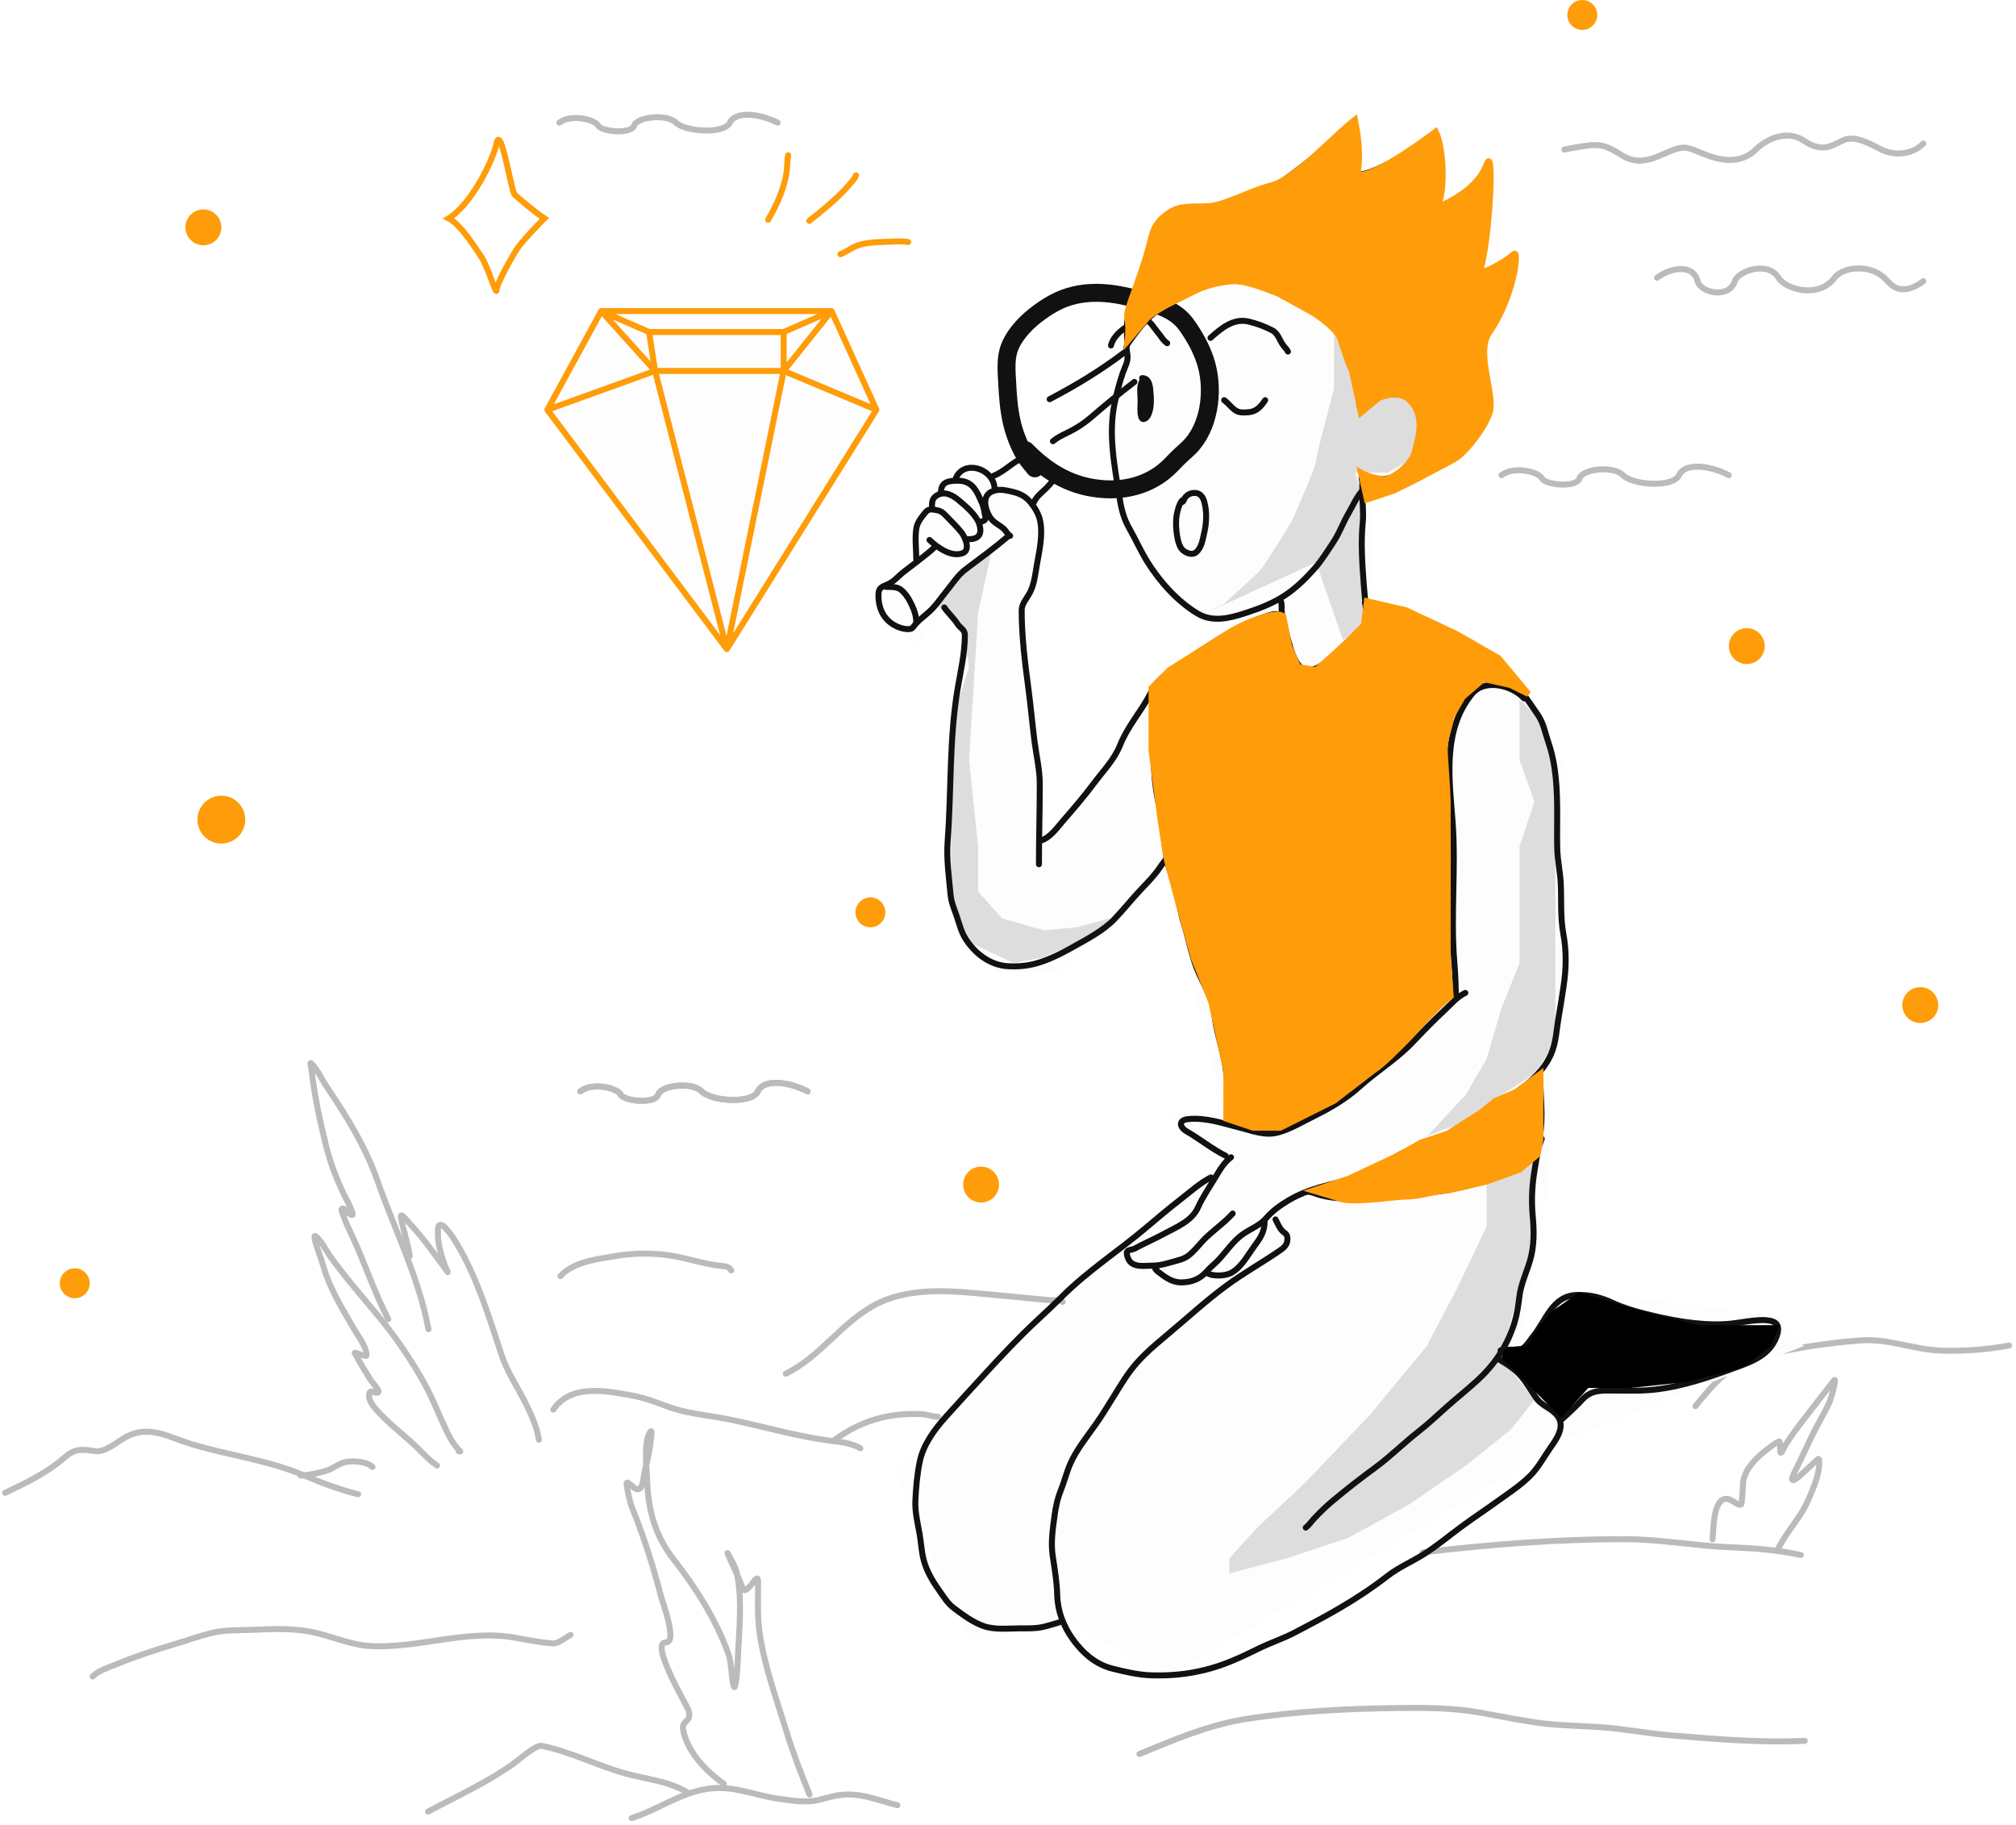 <svg width="337" height="305" viewBox="0 0 337 305" fill="none" xmlns="http://www.w3.org/2000/svg">
<circle cx="37" cy="137" r="4" fill="#FF9C09"/>
<circle cx="34" cy="38" r="3" fill="#FF9C09"/>
<circle cx="321" cy="168" r="3" fill="#FF9C09"/>
<circle cx="164" cy="198" r="3" fill="#FF9C09"/>
<circle cx="292" cy="108" r="3" fill="#FF9C09"/>
<circle cx="12.5" cy="214.5" r="2.5" fill="#FF9C09"/>
<circle cx="145.5" cy="152.5" r="2.5" fill="#FF9C09"/>
<circle cx="264.5" cy="2.5" r="2.5" fill="#FF9C09"/>
<path d="M83 24C82.5 26.5 79 34 75 36.5C77 37.5 79.5 41.5 80.5 43C81.5 44.5 83 49.5 83 48.5C83 47.5 85.5 43 86.5 41.5C87.3 40.3 89.833 37.667 91 36.5C89.667 35.667 86.5 33 86 32.5C85.5 32 83.686 20.568 83 24Z" stroke="#FF9C09"/>
<path d="M93.5 20.5C95.5 19 99.5 20 100 21C100.5 22 105.5 22.5 106 21C106.5 19.5 111.5 19 113 20.5C114.5 22 121 22.5 122 20.5C123 18.5 127 19 130 20.5" stroke="#BBBBBB" stroke-linecap="round"/>
<path d="M97 182.431C99.082 180.804 103.247 181.888 103.767 182.973C104.288 184.058 109.493 184.6 110.014 182.973C110.534 181.346 115.74 180.804 117.301 182.431C118.863 184.058 125.63 184.6 126.671 182.431C127.712 180.261 131.877 180.804 135 182.431" stroke="#BBBBBB" stroke-linecap="round"/>
<path d="M97 182.431C99.082 180.804 103.247 181.888 103.767 182.973C104.288 184.058 109.493 184.6 110.014 182.973C110.534 181.346 115.74 180.804 117.301 182.431C118.863 184.058 125.63 184.6 126.671 182.431C127.712 180.261 131.877 180.804 135 182.431" stroke="#BBBBBB" stroke-linecap="round"/>
<path d="M251 79.431C253.082 77.804 257.247 78.888 257.767 79.973C258.288 81.058 263.493 81.6 264.014 79.973C264.534 78.346 269.74 77.804 271.301 79.431C272.863 81.058 279.63 81.6 280.671 79.431C281.712 77.261 285.877 77.804 289 79.431" stroke="#BBBBBB" stroke-linecap="round"/>
<path d="M277 46.431C279.082 44.804 283 44 283.767 46.973C284.29 49 289.045 50 290.014 46.973C290.534 45.346 295.5 43.5 297.301 46.431C298.482 48.352 304 50 306.671 46.431C308.113 44.504 313 44 315.5 46.973C315.833 47.149 317.5 50 321.5 47" stroke="#BBBBBB" stroke-linecap="round"/>
<path d="M261.5 25C266.5 24 267.5 24 269.5 25C271.5 26 273 28 277.5 26C282 24 281.5 24.5 285.5 26C289.5 27.5 292 26.5 293.5 25C295 23.5 298.5 21.5 301.5 23.5C304.5 25.5 306 24.5 308 23.5C310 22.5 312.5 24 314.5 25C316.5 26 319.5 26 321.5 24" stroke="#BBBBBB" stroke-linecap="round"/>
<path d="M120.992 298.164C118.024 296.069 114.996 292.934 114.206 289.249C113.822 287.457 115.729 287.953 115.102 285.905C114.867 285.138 108.513 274.522 111.321 274.522C113.279 274.522 110.775 267.874 110.525 266.92C109.216 261.928 107.723 257.123 105.788 252.333C105.263 251.033 105.036 249.815 104.793 248.452C104.564 247.16 105.33 248.173 105.948 248.651C107.554 249.897 107.531 246.813 107.818 245.706C108.221 244.157 108.599 242.626 108.754 241.029C108.809 240.455 109.099 238.851 108.734 239.298C107.514 240.789 108.132 245.685 108.176 247.318C108.317 252.43 109.525 256.752 112.714 260.791C116.273 265.299 119.838 270.988 121.749 276.433C122.366 278.192 122.168 279.985 122.624 281.746C122.972 283.088 123.27 279.032 123.321 277.647C123.5 272.813 124.203 267.285 123.082 262.522C122.951 261.966 121.32 258.957 121.649 259.716C122.449 261.562 123.354 263.362 124.057 265.248C124.43 266.247 124.8 265.7 125.45 265.049C125.889 264.611 126.724 263.044 126.724 264.353C126.724 267.162 126.579 270.02 126.963 272.811C127.728 278.375 129.821 284.032 131.46 289.408C132.581 293.082 133.92 296.452 135.321 299.955" stroke="#BBBBBB" stroke-linecap="round"/>
<path d="M71.559 302.821C76.424 300.217 81.331 297.983 85.848 294.801C86.498 294.343 89.569 291.61 90.564 291.816C95.246 292.784 99.719 295.06 104.316 296.373C107.896 297.396 111.656 297.649 114.903 299.597" stroke="#BBBBBB" stroke-linecap="round"/>
<path d="M105.589 303.895C109.968 302.512 113.408 299.827 118.087 299.04C122.459 298.304 126.01 300.106 130.186 300.671C132.245 300.95 134.775 301.393 136.833 300.87C138.564 300.431 139.932 299.955 141.769 299.955C144.712 299.955 147.21 301.047 150.007 301.746" stroke="#BBBBBB" stroke-linecap="round"/>
<path d="M15.489 280.231C16.433 279.219 18.345 278.642 19.54 278.152C22.755 276.833 26.049 275.763 29.375 274.767C31.369 274.169 33.352 273.462 35.372 272.954C37.511 272.417 39.781 272.518 41.968 272.435C45.172 272.312 48.428 272.134 51.603 272.688C55.088 273.296 58.365 274.951 61.918 275.14C70.009 275.57 78.156 272.257 86.212 273.767C88.227 274.145 90.245 274.506 92.289 274.7C93.339 274.8 94.495 273.75 95.367 273.274" stroke="#BBBBBB" stroke-linecap="round"/>
<path d="M0.856 249.527C4.324 247.891 7.826 246.196 10.745 243.663C12.54 242.105 13.544 242.21 15.915 242.557C17.648 242.811 19.736 240.88 21.179 240.132C24.992 238.153 28.18 240.223 31.96 241.371C38.31 243.3 44.757 244.029 50.897 246.648C53.772 247.875 56.842 249.011 59.866 249.767" stroke="#BBBBBB" stroke-linecap="round"/>
<path d="M50.271 246.648C51.711 246.545 53.123 246.257 54.508 245.849C55.602 245.527 56.447 244.744 57.534 244.436C58.763 244.088 61.328 244.272 62.264 245.209" stroke="#BBBBBB" stroke-linecap="round"/>
<path d="M73.059 244.969C71.661 244.058 70.488 242.655 69.274 241.531C67.11 239.527 64.661 237.695 62.744 235.441C62.201 234.802 61.568 233.943 61.718 233.042C61.862 232.179 62.524 232.815 63.011 232.815C63.897 232.815 62.269 231.202 61.811 230.443C60.964 229.038 60.084 227.638 59.306 226.192C59.103 225.815 61.211 226.934 61.252 226.579C61.397 225.303 59.744 223.136 59.226 222.234C57.2 218.709 55.108 215.422 54.002 211.48C53.568 209.933 51.794 205.659 52.949 206.776C53.892 207.687 54.436 208.936 55.202 210.001C57.669 213.432 60.416 216.592 63.117 219.835C66.108 223.427 68.681 227.187 70.953 231.27C72.375 233.824 73.366 236.507 74.618 239.132C75.128 240.202 75.721 241.243 76.497 242.144C76.768 242.459 77.268 242.774 76.657 242.57" stroke="#BBBBBB" stroke-linecap="round"/>
<path d="M64.903 220.502C62.593 216.074 61.014 211.192 58.893 206.656C58.329 205.45 57.816 204.393 57.387 203.151C57.261 202.787 56.865 202.093 57.24 202.005C57.707 201.895 58.534 203.319 58.906 203.071C59.231 202.855 57.508 199.688 57.507 199.686C56.25 197.048 55.222 194.412 54.522 191.57C53.481 187.346 52.549 183.144 52.083 178.817C52.044 178.454 51.737 177.474 52.003 177.724C53.046 178.706 53.856 180.533 54.642 181.695C58.089 186.798 61.179 191.835 63.224 197.687C66.053 205.784 70.076 213.692 71.62 222.181" stroke="#BBBBBB" stroke-linecap="round"/>
<path d="M68.501 209.947C68.175 207.827 67.457 205.788 67.049 203.684C66.813 202.471 67.71 203.673 68.048 204.03C69.476 205.543 70.783 207.153 72.033 208.815C72.766 209.79 73.483 210.777 74.205 211.76C75.235 213.161 74.849 212.75 74.498 211.84C73.792 210.006 73.123 207.859 73.205 205.869C73.222 205.48 73.162 204.85 73.539 204.75C73.97 204.635 74.359 205.152 74.658 205.483C75.306 206.199 75.842 207.014 76.337 207.842C79.807 213.642 81.745 220.145 83.853 226.512C84.755 229.235 86.355 231.593 87.651 234.135C88.721 236.234 89.702 238.324 90.09 240.651" stroke="#BBBBBB" stroke-linecap="round"/>
<path d="M93.688 213.306C95.75 210.986 99.623 210.499 102.524 210.001C106.504 209.316 110.397 209.368 114.317 210.307C116.429 210.813 118.677 211.44 120.847 211.626C121.479 211.681 121.881 211.817 122.233 212.346" stroke="#BBBBBB" stroke-linecap="round"/>
<path d="M92.489 235.614C95.457 231.302 101.142 232.455 105.682 233.268C107.797 233.647 109.754 234.422 111.759 235.161C114.429 236.145 117.271 236.439 120.061 236.92C126.165 237.972 132.027 239.897 138.185 240.731C140.07 240.987 142.186 241.109 143.822 242.091" stroke="#BBBBBB" stroke-linecap="round"/>
<path d="M139.264 240.891C143.609 237.52 148.65 236.081 154.163 236.387C155.05 236.436 155.904 236.813 156.775 236.813" stroke="#BBBBBB" stroke-linecap="round"/>
<path d="M131.348 229.617C137.231 226.754 140.711 220.958 146.5 217.983C151.335 215.499 157.21 215.636 162.492 216.104C166.831 216.489 171.174 216.922 175.512 217.33C176.144 217.39 177.213 217.192 177.644 217.623" stroke="#BBBBBB" stroke-linecap="round"/>
<path d="M190.466 293.186C196.238 290.817 202.017 288.327 208.221 287.349C216.631 286.023 225.232 285.603 233.735 285.501C238.287 285.447 242.749 285.449 247.244 286.236C250.957 286.885 254.653 287.699 258.404 288.12C261.425 288.459 264.477 288.481 267.508 288.695C271.527 288.979 275.481 289.765 279.5 290.09C286.947 290.692 294.224 291.331 301.697 290.983" stroke="#BBBBBB" stroke-linecap="round"/>
<path d="M237.822 259.486C249.115 258.144 260.532 257.239 271.913 257.284C277.67 257.306 283.269 258.385 289.007 258.617C293.049 258.781 297.083 259.048 301.036 259.927" stroke="#BBBBBB" stroke-linecap="round"/>
<path d="M286.279 257.284C286.442 255.841 286.32 251.362 288.114 250.615C289.22 250.154 290.289 251.711 291.027 251.483C291.263 251.411 291.337 247.764 291.43 247.396C291.97 245.281 293.506 243.769 295.163 242.453C295.25 242.384 297.354 240.71 297.475 240.972C297.549 241.132 297.604 242.943 297.659 242.893C298.072 242.516 298.218 241.924 298.515 241.449C299.572 239.762 300.798 238.188 302.015 236.616C303.528 234.662 305.038 232.693 306.567 230.755C307.159 230.005 306.015 233.938 305.906 234.181C304.919 236.379 303.62 238.428 302.603 240.617C301.748 242.456 300.866 244.28 299.972 246.099C299.323 247.419 299.45 247.933 300.816 246.736C301.173 246.422 304.064 243.693 304.071 243.75C304.362 246.005 303.138 248.698 302.284 250.7C300.937 253.86 298.445 256.176 297.072 259.266" stroke="#BBBBBB" stroke-linecap="round"/>
<path d="M283.415 235.037C286.096 231.752 289.088 228.085 293.327 226.973C299.225 225.427 305.015 224.495 311.119 224.049C315.682 223.715 320.034 225.637 324.58 225.762C328.421 225.868 332.069 225.59 335.837 224.905" stroke="#BBBBBB" stroke-linecap="round"/>
<path d="M91.5 68.5L100.5 52H139L146.5 68.5L121.5 108.5L91.5 68.5Z" fill="#FDFDFD"/>
<path d="M91.5 68.5L100.5 52M91.5 68.5L121.5 108.5M91.5 68.5L109.5 62M100.5 52H139M100.5 52L109.5 62M100.5 52L108.5 55.5M139 52L146.5 68.5M139 52L131 62M139 52L131 55.5M146.5 68.5L121.5 108.5M146.5 68.5L131 62M121.5 108.5L109.5 62M121.5 108.5L131 62M109.5 62H131M109.5 62L108.5 55.5M131 62V55.5M131 55.5H108.5" stroke="#FF9C09" stroke-linecap="round"/>
<path d="M140.484 42.492C141.471 42.128 142.292 41.416 143.292 41.057C144.619 40.581 146.104 40.481 147.503 40.448C148.971 40.413 150.361 40.24 151.817 40.448" stroke="#FF9C09" stroke-linecap="round"/>
<path d="M135.282 36.918C137.844 34.871 140.385 32.844 142.466 30.292C142.727 29.972 142.959 29.682 143.085 29.301" stroke="#FF9C09" stroke-linecap="round"/>
<path d="M128.408 36.733C129.899 34.129 131.227 31.297 131.546 28.269C131.63 27.472 131.577 26.748 131.753 25.957" stroke="#FF9C09" stroke-linecap="round"/>
<g filter="url(#filter0_f_19_176)">
<path d="M204.5 186L195 146L185.5 155L177 162.5H166.5L160 155V141.5L158.5 123L162.5 108.5L158.5 100.5L153 108.5L146 100.5L153 92.5V88.5L162.5 79H171L174 83.5V96L171 106L174 123V139.5L182 134.5L189 123L192 114L204.5 108.5L213.5 103.5L210.5 100.5L199.5 103.5L195 96L189 88.5L185.5 79V69L189 57L192 45L195 35.5H208L217.5 28L226.5 23V28H232.5L241 23V28V35.5H243.5L250.5 28V39V45H254L250.5 57V69L243.5 79L229.5 83.5V100.5L250.5 111.5L262 128.5V157.5L259 181V197.5L254 225L262 215.5L297 220L301.5 225L262 240.5L195 280.5L177 270L162.5 274.5L149.5 246.5L202 195L195 186H204.5Z" fill="#FDFDFD"/>
</g>
<g filter="url(#filter1_f_19_176)">
<path d="M223 65V55.5L226.5 63L228 68.5L232 65L237 68.5V74L235.5 77L232 79H226.5L228 83.5V98V104.5L224.5 107L220 94L201.5 102.5L204.5 101C206.167 99.5 209.7 96.3 210.5 95.5C211.3 94.7 214.5 89.5 216 87C217.333 84 220 77.8 220 77C220 76.2 222 68.667 223 65Z" fill="#DDDDDD"/>
<path d="M180 157.5C181.667 156.667 185.1 154.7 185.5 153.5L180 155L174.5 155.5L167.5 153.5L163.5 149V141.5L162 127L163.5 102.5L166 91L156.5 101L161 105.5L162 111.5L159 121V131V141.5V150.5L162 157.5L169.5 161L174.5 160L180 157.5Z" fill="#DDDDDD"/>
<path d="M258.5 121L254 117V127L256.5 134L254 141.5V149V161L251 168.5L248.5 177L245 183L238.5 190C239.833 189.333 243 188 245 188C247 188 249.833 184.667 251 183L256.5 179.5C257.667 177.833 260 174.3 260 173.5V163V155.5V146.5V138.5V134V128.5L258.5 121Z" fill="#DDDDDD"/>
<path d="M248.5 198L256.5 194V201V209L254 215.5L252.5 221L251 227L256.5 234L252.5 239L245 245L235.5 251.5L225.5 257L215 260.5L205.5 263V260.5L210 255.5L218 248L229 236.5L238.5 225L243.5 215.5L248.5 205V198Z" fill="#DDDDDD"/>
</g>
<path d="M188.507 57.364C188.298 55.591 188.265 53.766 188.789 52.046C189.567 49.495 190.622 47.041 191.364 44.483C191.881 42.702 192.148 40.616 192.979 38.953C194.23 36.452 197.757 34.941 200.386 34.657C201.893 34.494 203.408 34.554 204.915 34.417C206.857 34.24 208.618 33.56 210.347 32.689C214.639 30.526 218.099 27.455 221.86 24.52C222.929 23.685 224.127 22.978 225.161 22.107C225.616 21.724 226.446 20.558 226.48 21.677C226.507 22.532 226.593 23.382 226.6 24.238C226.612 25.607 226.473 26.968 226.473 28.336C226.473 30.747 232.881 26.897 233.796 26.481C235.234 25.826 236.648 25.254 237.972 24.379C238.416 24.085 239.352 23.671 239.601 23.144C239.874 22.569 240.231 24.036 240.257 24.111C241.103 26.505 241.215 28.716 240.427 31.137C240.08 32.202 239.464 33.295 239.347 34.424C239.26 35.269 240.579 35.095 241.104 35.059C243.994 34.862 247.149 33.032 248.003 30.163C248.06 29.97 248.313 28.492 248.313 28.809C248.313 30.191 248.394 31.557 248.567 32.928C248.873 35.342 248.765 37.326 248.186 39.672C247.963 40.578 247.718 41.467 247.424 42.353C247.142 43.205 247.015 44.19 246.649 45.005C246.617 45.075 246.05 45.711 246.084 45.753C246.348 46.077 248.634 45.461 248.955 45.379C250.32 45.033 251.611 44.346 252.758 43.538C253.218 43.214 252.9 43.997 252.892 44.349C252.824 47.061 252.327 49.17 250.818 51.474C249.702 53.178 248.202 54.503 247.932 56.603C247.658 58.745 248.13 60.788 248.469 62.895C248.834 65.168 249.186 68.275 247.848 70.288C247.26 71.173 246.415 71.843 245.774 72.686C245.188 73.457 244.682 74.295 244.067 75.043C242.387 77.084 239.815 78.416 237.52 79.642C235.158 80.904 232.727 82.118 230.106 82.732C229.955 82.767 228.241 83.259 228.06 83.099C227.541 82.637 227.787 81.23 227.736 80.623C227.706 80.258 227.529 79.953 227.644 79.571C227.728 79.294 228.923 80.006 229.21 80.065C230.082 80.244 231.195 80.117 232.06 79.966C233.043 79.795 233.979 79.421 234.776 78.81C236.175 77.736 236.433 76.255 236.998 74.69C237.247 74.002 237.69 73.337 237.873 72.63C237.976 72.234 237.918 71.761 237.965 71.353C238.061 70.505 237.78 69.629 237.309 68.912C236.718 68.015 236.059 66.866 235.087 66.338C233.828 65.654 231.499 65.802 230.29 66.507C229.38 67.037 228.654 67.839 227.729 68.327C226.987 68.718 227.367 66.488 227.362 66.154C227.344 64.928 226.687 63.723 226.346 62.556C225.913 61.072 225.678 59.533 225.246 58.056C224.738 56.322 223.639 54.889 222.361 53.654C221.322 52.651 219.948 52.21 218.714 51.51C214.195 48.945 208.891 46.073 203.519 47.157C201.802 47.503 200.331 48.302 198.764 49.041C196.487 50.114 194.249 51.141 192.345 52.822C190.971 54.033 189.729 55.761 188.662 57.252C188.081 58.063 188.403 58.464 188.479 59.467C188.562 60.57 188.022 61.337 187.682 62.338C187.132 63.953 186.703 65.601 186.348 67.269C185.204 72.656 186.345 78.069 187.181 83.388C187.454 85.126 187.873 86.73 188.747 88.262C189.807 90.122 190.653 92.057 191.78 93.877C193.824 97.177 196.805 100.521 200.161 102.54C202.69 104.062 205.531 103.342 208.146 102.491C210.48 101.732 212.696 100.894 214.756 99.542C216.614 98.323 218.18 96.788 219.659 95.133C220.899 93.745 221.965 92.021 222.988 90.463C223.933 89.025 224.489 87.386 225.359 85.906C226.135 84.585 226.642 83.294 227.616 82.125" stroke="#111111" stroke-linecap="round"/>
<path d="M202.348 56.476C204.122 54.901 206.178 53.131 208.753 53.753C210.093 54.076 211.448 54.584 212.675 55.213C213.612 55.693 213.867 56.818 214.439 57.618C214.714 58.004 215.092 58.346 215.299 58.761" stroke="#111111" stroke-linecap="round"/>
<path d="M204.633 66.888C205.355 67.415 205.865 68.198 206.637 68.665C207.225 69.022 208.045 68.956 208.704 68.905C210.069 68.8 210.799 67.924 211.49 66.888" stroke="#111111" stroke-linecap="round"/>
<path d="M197.903 83.522C197.234 83.522 196.772 85.629 196.69 86.132C196.515 87.199 196.585 88.469 196.761 89.532C196.892 90.328 197.134 91.499 197.805 92.029C198.364 92.472 199.318 92.847 199.935 92.326C200.878 91.528 201.034 90.181 201.303 89.052C201.693 87.418 201.767 85.468 201.303 83.846C201.097 83.123 200.669 82.472 199.879 82.407C199.153 82.348 198.514 82.591 198.087 83.197C197.929 83.42 197.885 83.785 197.649 83.903" stroke="#111111" stroke-linecap="round"/>
<path d="M191.174 63.713C191.174 65.332 191.327 66.918 191.435 68.531C191.46 68.918 191.623 69.861 191.808 68.934C191.994 68.007 191.935 67.044 191.935 66.105C191.935 65.577 192.186 64.159 191.653 63.77C191.545 63.691 191.077 63.557 190.983 63.671C190.383 64.405 190.666 66.05 190.666 66.951C190.666 67.815 190.537 68.79 190.764 69.625C191.005 70.506 191.72 69.815 191.935 69.371C192.521 68.165 192.414 66.51 192.288 65.209C192.192 64.217 191.985 63.206 190.92 63.206" stroke="#111111" stroke-linecap="round"/>
<path d="M195.11 57.364C194.52 57.021 193.899 55.948 193.445 55.439C193.106 55.059 192.235 53.633 191.653 53.555C190.741 53.434 190.081 53.778 189.276 54.127C187.815 54.76 186.117 56.13 185.714 57.745" stroke="#111111" stroke-linecap="round"/>
<path d="M227.743 82.633C227.743 84.213 227.954 85.749 227.799 87.338C227.451 90.919 227.735 94.522 228.004 98.103C228.137 99.878 228.378 101.668 228.378 103.45C228.378 103.909 228.483 104.474 228.216 104.875C227.774 105.538 227.013 105.957 226.374 106.406C225.045 107.34 224.046 108.524 222.847 109.602C221.567 110.752 220.237 112.113 218.403 112.035C216.902 111.972 215.923 109.11 215.624 108C215.112 106.099 214.422 104.246 214.255 102.286C214.211 101.767 214.337 100.744 214.029 100.283" stroke="#111111" stroke-linecap="round"/>
<path d="M213.572 102.774C213.391 102.051 208.035 104.414 207.457 104.716C204.38 106.322 201.523 108.198 198.667 110.158C197.359 111.056 196.022 111.905 194.761 112.871C193.587 113.772 192.933 114.741 192.247 116.043C190.685 119.006 188.485 121.409 187.233 124.558C186.259 127.006 184.392 128.875 182.838 130.963C181.227 133.127 179.508 135.122 177.74 137.154C176.727 138.318 175.609 139.964 174.086 140.472" stroke="#111111" stroke-linecap="round"/>
<path d="M173.673 144.461C173.673 139.97 173.811 135.491 173.811 131.001C173.811 128.658 173.256 126.399 172.955 124.084C172.567 121.103 172.311 118.106 171.915 115.126C171.343 110.811 170.784 106.389 170.784 102.033C170.784 100.908 171.66 100.007 172.16 99.052C172.894 97.651 173.052 95.981 173.322 94.436C173.736 92.061 174.414 89.21 173.811 86.8C173.567 85.825 172.919 84.748 172.282 83.987C171.173 82.662 170.071 82.363 168.407 82.015C167.536 81.833 166.706 81.789 165.862 82.137C164.08 82.873 164.669 85.114 165.464 86.402C166.06 87.366 166.92 87.656 167.727 88.329C168.18 88.706 168.353 89.264 168.858 89.567" stroke="#111111" stroke-linecap="round"/>
<path d="M194.998 143.361C194.78 143.906 194.286 144.39 193.967 144.882C193.061 146.274 191.901 147.424 190.764 148.627C189.22 150.26 187.827 152.03 186.27 153.649C184.43 155.561 181.706 156.984 179.406 158.273C177.426 159.383 175.27 160.497 173.062 161.078C171.554 161.475 170.03 161.596 168.476 161.506C165.485 161.333 162.942 159.364 161.383 156.874C160.685 155.76 160.383 154.522 159.977 153.289C159.555 152.012 159.024 150.914 158.899 149.552C158.628 146.601 158.188 143.571 158.41 140.617C159.05 132.074 158.658 123.441 160.106 114.973C160.607 112.047 161.291 109.122 161.291 106.145C161.291 105.225 160.53 105.03 160.053 104.288C159.41 103.287 158.5 102.508 157.852 101.536" stroke="#111111" stroke-linecap="round"/>
<path d="M155.375 90.255C156.694 91.511 159.061 93.23 160.978 92.441C162.278 91.906 161.293 89.735 160.764 89.055C159.958 88.018 158.98 87.112 158.081 86.158C157.513 85.555 157.152 85.358 156.338 85.225C155.409 85.074 155.122 85.107 154.55 85.822C153.978 86.536 153.351 87.336 153.189 88.267C152.9 89.933 153.174 91.868 153.174 93.557" stroke="#111111" stroke-linecap="round"/>
<path d="M161.566 90.117C163.283 90.224 164.27 89.608 163.737 87.732C163.292 86.165 161.509 84.665 160.298 83.651C159.32 82.833 157.958 82.012 156.659 82.779C155.773 83.303 155.788 83.942 155.788 84.889" stroke="#111111" stroke-linecap="round"/>
<path d="M163.905 87.228C165.124 86.967 164.681 86.466 164.563 85.608C164.426 84.619 164.165 84.12 163.76 83.207C163.004 81.506 162.129 80.349 160.091 80.349C158.677 80.349 157.301 80.493 157.301 82.275" stroke="#111111" stroke-linecap="round"/>
<path d="M166.244 81.45C165.919 78.279 161.134 76.772 159.778 79.936" stroke="#111111" stroke-linecap="round"/>
<path d="M168.445 89.704C166.196 91.621 163.846 93.335 161.482 95.108C160.08 96.16 159.24 97.571 158.127 98.922C157.314 99.909 156.615 100.976 155.712 101.888C154.896 102.711 153.941 103.357 153.136 104.196C152.954 104.386 152.579 105.039 152.28 105.106C151.569 105.264 150.634 105.035 149.994 104.746C147.805 103.757 146.845 101.85 146.845 99.503C146.845 98.357 147.225 98.161 148.236 97.745C148.971 97.443 149.548 96.966 150.117 96.415C150.961 95.597 151.899 94.984 152.815 94.252C153.986 93.315 155.288 92.405 156.338 91.355" stroke="#111111" stroke-linecap="round"/>
<path d="M148.083 98.097C148.862 98.11 149.904 98.038 150.56 98.54C151.431 99.207 152.038 100.288 152.486 101.261C152.921 102.204 153.174 103.115 153.174 104.15" stroke="#111111" stroke-linecap="round"/>
<path d="M172.848 83.926C173.289 82.824 174.681 81.959 175.431 81.022C175.693 80.695 176.021 80.416 176.287 80.074" stroke="#111111" stroke-linecap="round"/>
<path d="M166.106 79.523C167.894 78.828 169.307 77.198 171.059 76.497" stroke="#111111" stroke-linecap="round"/>
<path d="M171.472 75.258C175.138 79.02 179.345 81.514 184.802 81.778C188.319 81.948 191.739 81.053 194.494 78.866C195.304 78.223 195.994 77.482 196.711 76.741C197.57 75.853 198.587 75.1 199.378 74.15C202.396 70.528 202.925 64.577 201.457 60.216C200.732 58.061 199.645 56.148 198.331 54.3C196.763 52.095 194.226 51.15 191.704 50.433C187.701 49.294 183.812 48.395 179.62 49.347C177.091 49.922 174.99 51.214 172.978 52.795C171.187 54.201 169.238 56.345 168.583 58.596C168.072 60.351 168.284 62.404 168.377 64.206C168.485 66.31 168.643 68.382 169.103 70.443C169.538 72.392 170.311 74.424 171.335 76.137C171.829 76.964 172.446 77.566 172.986 78.285" stroke="#111111" stroke-width="3" stroke-linecap="round"/>
<path d="M176.012 73.745C176.722 73.146 177.519 72.772 178.351 72.369C179.89 71.624 181.215 70.769 182.509 69.648C184.837 67.632 187.189 65.713 189.633 63.839" stroke="#111111" stroke-linecap="round"/>
<path d="M175.462 66.728C179.855 64.416 184.033 61.895 187.982 58.886" stroke="#111111" stroke-linecap="round"/>
<path d="M228.167 100.742C232.418 101.154 236.594 102.781 240.427 104.595C241.525 105.114 242.568 105.729 243.628 106.318C244.631 106.876 245.756 107.283 246.715 107.91C249.775 109.911 252.196 112.729 254.367 115.624C255.311 116.882 256.171 118.185 257.067 119.476C258.018 120.846 258.28 122.488 258.817 124.04C260.173 127.956 260.304 132.098 260.304 136.222C260.304 138.099 260.266 139.982 260.313 141.859C260.361 143.81 260.81 145.737 260.902 147.69C261.034 150.517 260.817 153.291 261.333 156.09C261.863 158.965 261.821 161.936 261.377 164.823C261.104 166.593 260.845 168.372 260.532 170.135C260.173 172.163 260.126 174.275 259.284 176.186C256.916 181.555 251.106 183.535 247.006 187.18" stroke="#111111" stroke-linecap="round"/>
<path d="M193.338 114.199C193.338 116.797 193.412 119.403 193.145 121.991C192.677 126.524 192.786 130.748 193.884 135.184C194.69 138.441 194.461 141.898 195.423 145.105C195.798 146.355 196.357 147.544 196.663 148.816C197.091 150.596 197.292 152.392 197.841 154.146C198.759 157.074 199.219 160.129 200.515 162.923C201.245 164.498 202.101 166.055 202.617 167.717C202.977 168.875 203.036 170.048 203.259 171.226C203.726 173.689 204.514 176.069 204.886 178.561C205.312 181.408 205.37 184.306 205.37 187.18" stroke="#111111" stroke-linecap="round"/>
<path d="M254.763 116.732C252.791 114.562 248.195 113.368 246.056 115.993C241.096 122.079 242.276 130.119 242.819 137.383C243.404 145.196 242.46 153.04 243.11 160.83C243.274 162.805 243.365 164.945 243.365 166.916" stroke="#111111" stroke-linecap="round"/>
<path d="M244.948 165.966C243.707 166.498 242.409 167.993 241.447 168.886C239.593 170.61 237.812 172.454 236.065 174.287C233.401 177.079 230.138 179.024 227.296 181.604C225.136 183.565 222.526 185.139 219.917 186.424C217.96 187.388 215.872 188.66 213.769 189.264C211.47 189.926 209.349 189.006 207.111 188.447C204.267 187.735 201.625 186.777 198.633 187.057C196.901 187.219 197.192 188.435 198.369 189.115C200.581 190.393 202.632 192.064 204.895 193.196" stroke="#111111" stroke-linecap="round"/>
<path d="M247.329 186.842C246.375 188.094 245.234 189.272 243.757 189.892C242.008 190.626 240.053 190.988 238.229 191.475C236.358 191.974 234.669 192.471 233.043 193.549C231.014 194.894 228.996 196.346 226.602 196.949C222.733 197.922 218.738 198.615 215.286 200.708C213.9 201.548 212.705 202.407 211.652 203.624C210.59 204.853 209.08 205.377 207.785 206.283C205.73 207.721 204.639 209.904 202.755 211.485C202.162 211.982 201.704 212.592 201.125 213.099C200.081 214.012 198.795 214.354 197.436 214.354C195.884 214.354 194.762 213.473 193.569 212.561C193.395 212.428 193.069 212.14 193.069 211.89C193.069 211.841 193.373 211.798 193.428 211.687" stroke="#111111" stroke-linecap="round"/>
<path d="M206.061 202.844C204.523 204.552 202.58 205.782 201.023 207.461C200.247 208.298 199.544 209.218 198.622 209.909C197.832 210.502 196.824 210.688 195.892 210.954C194.883 211.243 193.827 211.547 192.773 211.547C191.495 211.547 189.412 211.961 188.687 210.564C188.512 210.229 188.271 209.634 188.39 209.247C188.491 208.918 189.387 208.864 189.669 208.708C191.235 207.842 192.878 207.16 194.45 206.299C196.499 205.175 199.204 204.164 200.236 201.869C201.038 200.087 202.19 198.419 203.191 196.746C203.938 195.499 204.625 194.306 205.78 193.44" stroke="#111111" stroke-linecap="round"/>
<path d="M211.395 204.248C211.366 206.059 210.572 207.07 209.539 208.49C208.423 210.024 207.538 211.776 205.843 212.748C204.914 213.28 202.735 213.4 201.85 212.81" stroke="#111111" stroke-linecap="round"/>
<path d="M257.435 179.684C257.476 181.832 257.657 183.976 257.685 186.125C257.729 189.549 256.938 192.788 256.437 196.153C256.071 198.616 255.99 200.864 256.219 203.328C256.449 205.799 256.469 208.29 255.767 210.689C255.183 212.682 254.248 214.616 253.989 216.694C253.802 218.185 253.626 219.55 253.193 220.998C252.066 224.767 249.918 228.003 247.033 230.668C245.285 232.282 243.406 233.756 241.636 235.347C240.133 236.699 238.66 238.076 237.067 239.324C234.585 241.267 232.397 243.478 229.846 245.344C227.446 247.099 225.044 248.972 222.765 250.881C221.664 251.803 220.622 252.806 219.646 253.86C219.194 254.348 218.795 254.95 218.273 255.341" stroke="#111111" stroke-linecap="round"/>
<path d="M257.716 190.352C257.303 191.455 256.955 192.707 256.141 193.596C255.422 194.381 254.284 194.746 253.349 195.202C250.081 196.795 246.473 198.05 242.9 198.742C239.411 199.419 235.82 199.595 232.294 200.006C229.977 200.275 227.659 200.537 225.323 200.396C223.614 200.292 221.842 200.146 220.207 199.616C219.659 199.438 219.136 199.195 218.554 199.195" stroke="#111111" stroke-linecap="round"/>
<path d="M202.412 196.809C200.612 197.731 198.962 199.224 197.366 200.458C195.345 202.021 193.415 203.662 191.463 205.308C186.905 209.152 181.821 212.439 177.598 216.663C176.124 218.137 174.596 219.54 173.075 220.967C170.191 223.674 167.508 226.52 164.84 229.436C162.589 231.897 160.324 234.341 158.103 236.829C156.207 238.95 154.361 241.432 153.759 244.268C153.32 246.335 153.112 248.701 153.018 250.811C152.935 252.679 153.37 254.469 153.704 256.293C153.982 257.809 154.022 259.346 154.43 260.839C154.915 262.621 155.838 264.204 156.902 265.697C157.693 266.808 158.363 267.993 159.475 268.817C161.011 269.954 162.583 271.152 164.403 271.796C166.285 272.461 168.493 272.185 170.455 272.185C171.849 272.185 173.179 272.23 174.541 271.905C175.38 271.704 176.187 271.437 177.005 271.203" stroke="#111111" stroke-linecap="round"/>
<path d="M213.22 203.827C213.625 204.612 213.974 205.558 214.733 206.073C215.162 206.364 215.243 206.75 215.201 207.297C215.132 208.185 214.496 208.652 213.797 209.13C210.921 211.093 207.896 212.789 205.079 214.853C201.542 217.446 198.374 220.39 195.019 223.19C192.53 225.267 190.164 227.275 188.336 229.997C186.568 232.631 185.035 235.408 183.213 238.014C181.696 240.183 179.991 242.228 178.916 244.666C178.277 246.114 177.926 247.646 177.333 249.103C176.762 250.505 176.471 251.927 176.272 253.423C175.969 255.705 175.631 257.861 175.984 260.161C176.319 262.345 176.671 264.393 176.725 266.602C176.79 269.27 177.755 271.816 179.306 273.971C180.986 276.306 183.158 278.22 185.989 278.923C188.094 279.446 190.366 279.983 192.547 280.038C195.655 280.117 198.418 279.866 201.437 279.126C204.633 278.342 207.447 277.013 210.381 275.57C212.361 274.596 214.473 273.908 216.425 272.887C218.921 271.583 221.426 270.269 223.857 268.848C226.666 267.205 229.367 265.431 231.935 263.436C233.837 261.959 236.103 261.007 238.127 259.716C240.221 258.381 242.152 256.769 244.147 255.295C246.183 253.791 248.292 252.39 250.347 250.912C252.185 249.59 254.177 248.291 255.782 246.685C257.172 245.296 258.062 243.565 259.182 241.975C260.42 240.219 261.956 238.01 259.837 236.111C258.822 235.202 257.599 234.829 256.788 233.67C255.974 232.508 255.283 231.268 254.379 230.169C253.3 228.859 251.853 227.989 250.417 227.128" stroke="#111111" stroke-linecap="round"/>
<path d="M261.085 237.234C262.296 236.164 263.435 235.094 264.532 233.912C265.714 232.638 266.972 232.451 268.665 232.43C271.268 232.399 273.867 232.573 276.463 232.29C281.325 231.759 285.708 230.199 290.281 228.531C292.427 227.749 294.757 226.889 296.145 224.96C296.697 224.193 297.58 222.535 297.097 221.513C296.616 220.496 294.478 220.629 293.572 220.702C291.763 220.847 289.994 221.263 288.176 221.341C283.683 221.536 279.135 220.649 274.794 219.548C272.996 219.092 271.314 218.583 269.632 217.801C267.628 216.87 265.865 216.411 263.643 216.46C259.474 216.552 258.478 220.692 256.281 223.369C255.773 223.989 254.896 225.552 253.989 225.584C252.934 225.62 251.884 225.55 250.838 225.724" stroke="#111111" stroke-linecap="round"/>
<path d="M189.5 49C187.5 54.5 189 51.5 188.5 57L191.5 53.5C191.833 52.833 194.156 51.422 196 50.5L200 48.5C201 48 204 47 206.5 47C208.5 47 212.167 48.5 213.5 49C215.167 49.833 218.2 51.6 219 52C220 52.5 223.5 55 224 56.5C224.379 57.638 225.333 60.667 226 62L227.5 69L230.5 66.5C232 66 234.7 65 236.5 68C238 70.5 237 73.5 236.5 75.5C236 77.5 233.5 79.5 232 80C230.939 80.354 228.333 79.5 227.5 79L228.5 83.5L233 82L237 80C238.5 79.167 242.3 77.3 243.5 76.5C245 75.5 248.078 71.766 249 69C250 66 246.55 59 249 55.5C253 49.786 254.118 41.382 253 42.5C252 43.5 247.069 46.437 247.5 45C249 40 249.867 23.741 248.5 27.5C246.5 33 238 35.5 240 34.5C241.6 33.7 241.5 25 240 22C232 28 226.671 30.473 227 28.5C227.5 25.5 226.833 21.667 226.5 20C223.167 22.5 216.5 30 212.5 31C208.711 31.947 204.5 34.5 201.5 34.5C198.5 34.5 197 34.5 195.5 35.5C194 36.5 193 37.5 192.5 39.5C192 41.5 191.5 43.5 189.5 49Z" fill="#FF9C09"/>
<path d="M205 106C208 104 213.5 102 214.5 103L215.5 108L217 111.5L220 112L224.5 108L228 104.5L228.5 100.5L235 102L243.5 106L250.5 110L255.5 116L252.5 114.5L248 113.5L244.5 116.5L242.5 120C242.5 121.167 241.5 123.4 241.5 125C241.5 126.6 242 132.167 242 134.5V146V160L242.5 166.5C240.167 168.167 236.5 172.5 235 174C234.151 174.849 231.333 177.833 229.5 179L223 184L214 188.5H209.5L205 187V179L202.5 167.5L199.5 160L197 151L195 143.5L194 137L192.5 125.5V115L195.5 112L205 106Z" fill="#FF9C09"/>
<path d="M189.5 49C187.5 54.5 189 51.5 188.5 57L191.5 53.5C191.833 52.833 194.156 51.422 196 50.5L200 48.5C201 48 204 47 206.5 47C208.5 47 212.167 48.5 213.5 49C215.167 49.833 218.2 51.6 219 52C220 52.5 223.5 55 224 56.5C224.379 57.638 225.333 60.667 226 62L227.5 69L230.5 66.5C232 66 234.7 65 236.5 68C238 70.5 237 73.5 236.5 75.5C236 77.5 233.5 79.5 232 80C230.939 80.354 228.333 79.5 227.5 79L228.5 83.5L233 82L237 80C238.5 79.167 242.3 77.3 243.5 76.5C245 75.5 248.078 71.766 249 69C250 66 246.55 59 249 55.5C253 49.786 254.118 41.382 253 42.5C252 43.5 247.069 46.437 247.5 45C249 40 249.867 23.741 248.5 27.5C246.5 33 238 35.5 240 34.5C241.6 33.7 241.5 25 240 22C232 28 226.671 30.473 227 28.5C227.5 25.5 226.833 21.667 226.5 20C223.167 22.5 216.5 30 212.5 31C208.711 31.947 204.5 34.5 201.5 34.5C198.5 34.5 197 34.5 195.5 35.5C194 36.5 193 37.5 192.5 39.5C192 41.5 191.5 43.5 189.5 49Z" stroke="#FF9C09"/>
<path d="M205 106C208 104 213.5 102 214.5 103L215.5 108L217 111.5L220 112L224.5 108L228 104.5L228.5 100.5L235 102L243.5 106L250.5 110L255.5 116L252.5 114.5L248 113.5L244.5 116.5L242.5 120C242.5 121.167 241.5 123.4 241.5 125C241.5 126.6 242 132.167 242 134.5V146V160L242.5 166.5C240.167 168.167 236.5 172.5 235 174C234.151 174.849 231.333 177.833 229.5 179L223 184L214 188.5H209.5L205 187V179L202.5 167.5L199.5 160L197 151L195 143.5L194 137L192.5 125.5V115L195.5 112L205 106Z" stroke="#FF9C09"/>
<path d="M224.5 200.5L219.5 199L225.5 197L234 193L237.5 191L242 189.5L247.5 186L250 184L253.5 182.5L257.5 179.5V187.5V190.5L257 193L254 195.5L248.5 197.5L242 199C240.167 199 237.5 200 235 200C233.558 200 227 201 224.5 200.5Z" fill="#FF9C09" stroke="#FF9C09"/>
<path d="M261 237L251 227L251.5 225.5C252 225.333 253.3 225 254.5 225C255.7 225 256 224 256 223.5L259 219.5L264 216L269 217.5L275.5 219.5L284 221.5H292.5H297.5L296 225L291.5 228.5L282 231L272.5 232H265.5L261 237Z" fill="black"/>
<defs>
<filter id="filter0_f_19_176" x="142" y="19" width="163.5" height="265.5" filterUnits="userSpaceOnUse" color-interpolation-filters="sRGB">
<feFlood flood-opacity="0" result="BackgroundImageFix"/>
<feBlend mode="normal" in="SourceGraphic" in2="BackgroundImageFix" result="shape"/>
<feGaussianBlur stdDeviation="2" result="effect1_foregroundBlur_19_176"/>
</filter>
<filter id="filter1_f_19_176" x="152.5" y="51.5" width="111.5" height="215.5" filterUnits="userSpaceOnUse" color-interpolation-filters="sRGB">
<feFlood flood-opacity="0" result="BackgroundImageFix"/>
<feBlend mode="normal" in="SourceGraphic" in2="BackgroundImageFix" result="shape"/>
<feGaussianBlur stdDeviation="2" result="effect1_foregroundBlur_19_176"/>
</filter>
</defs>
</svg>
